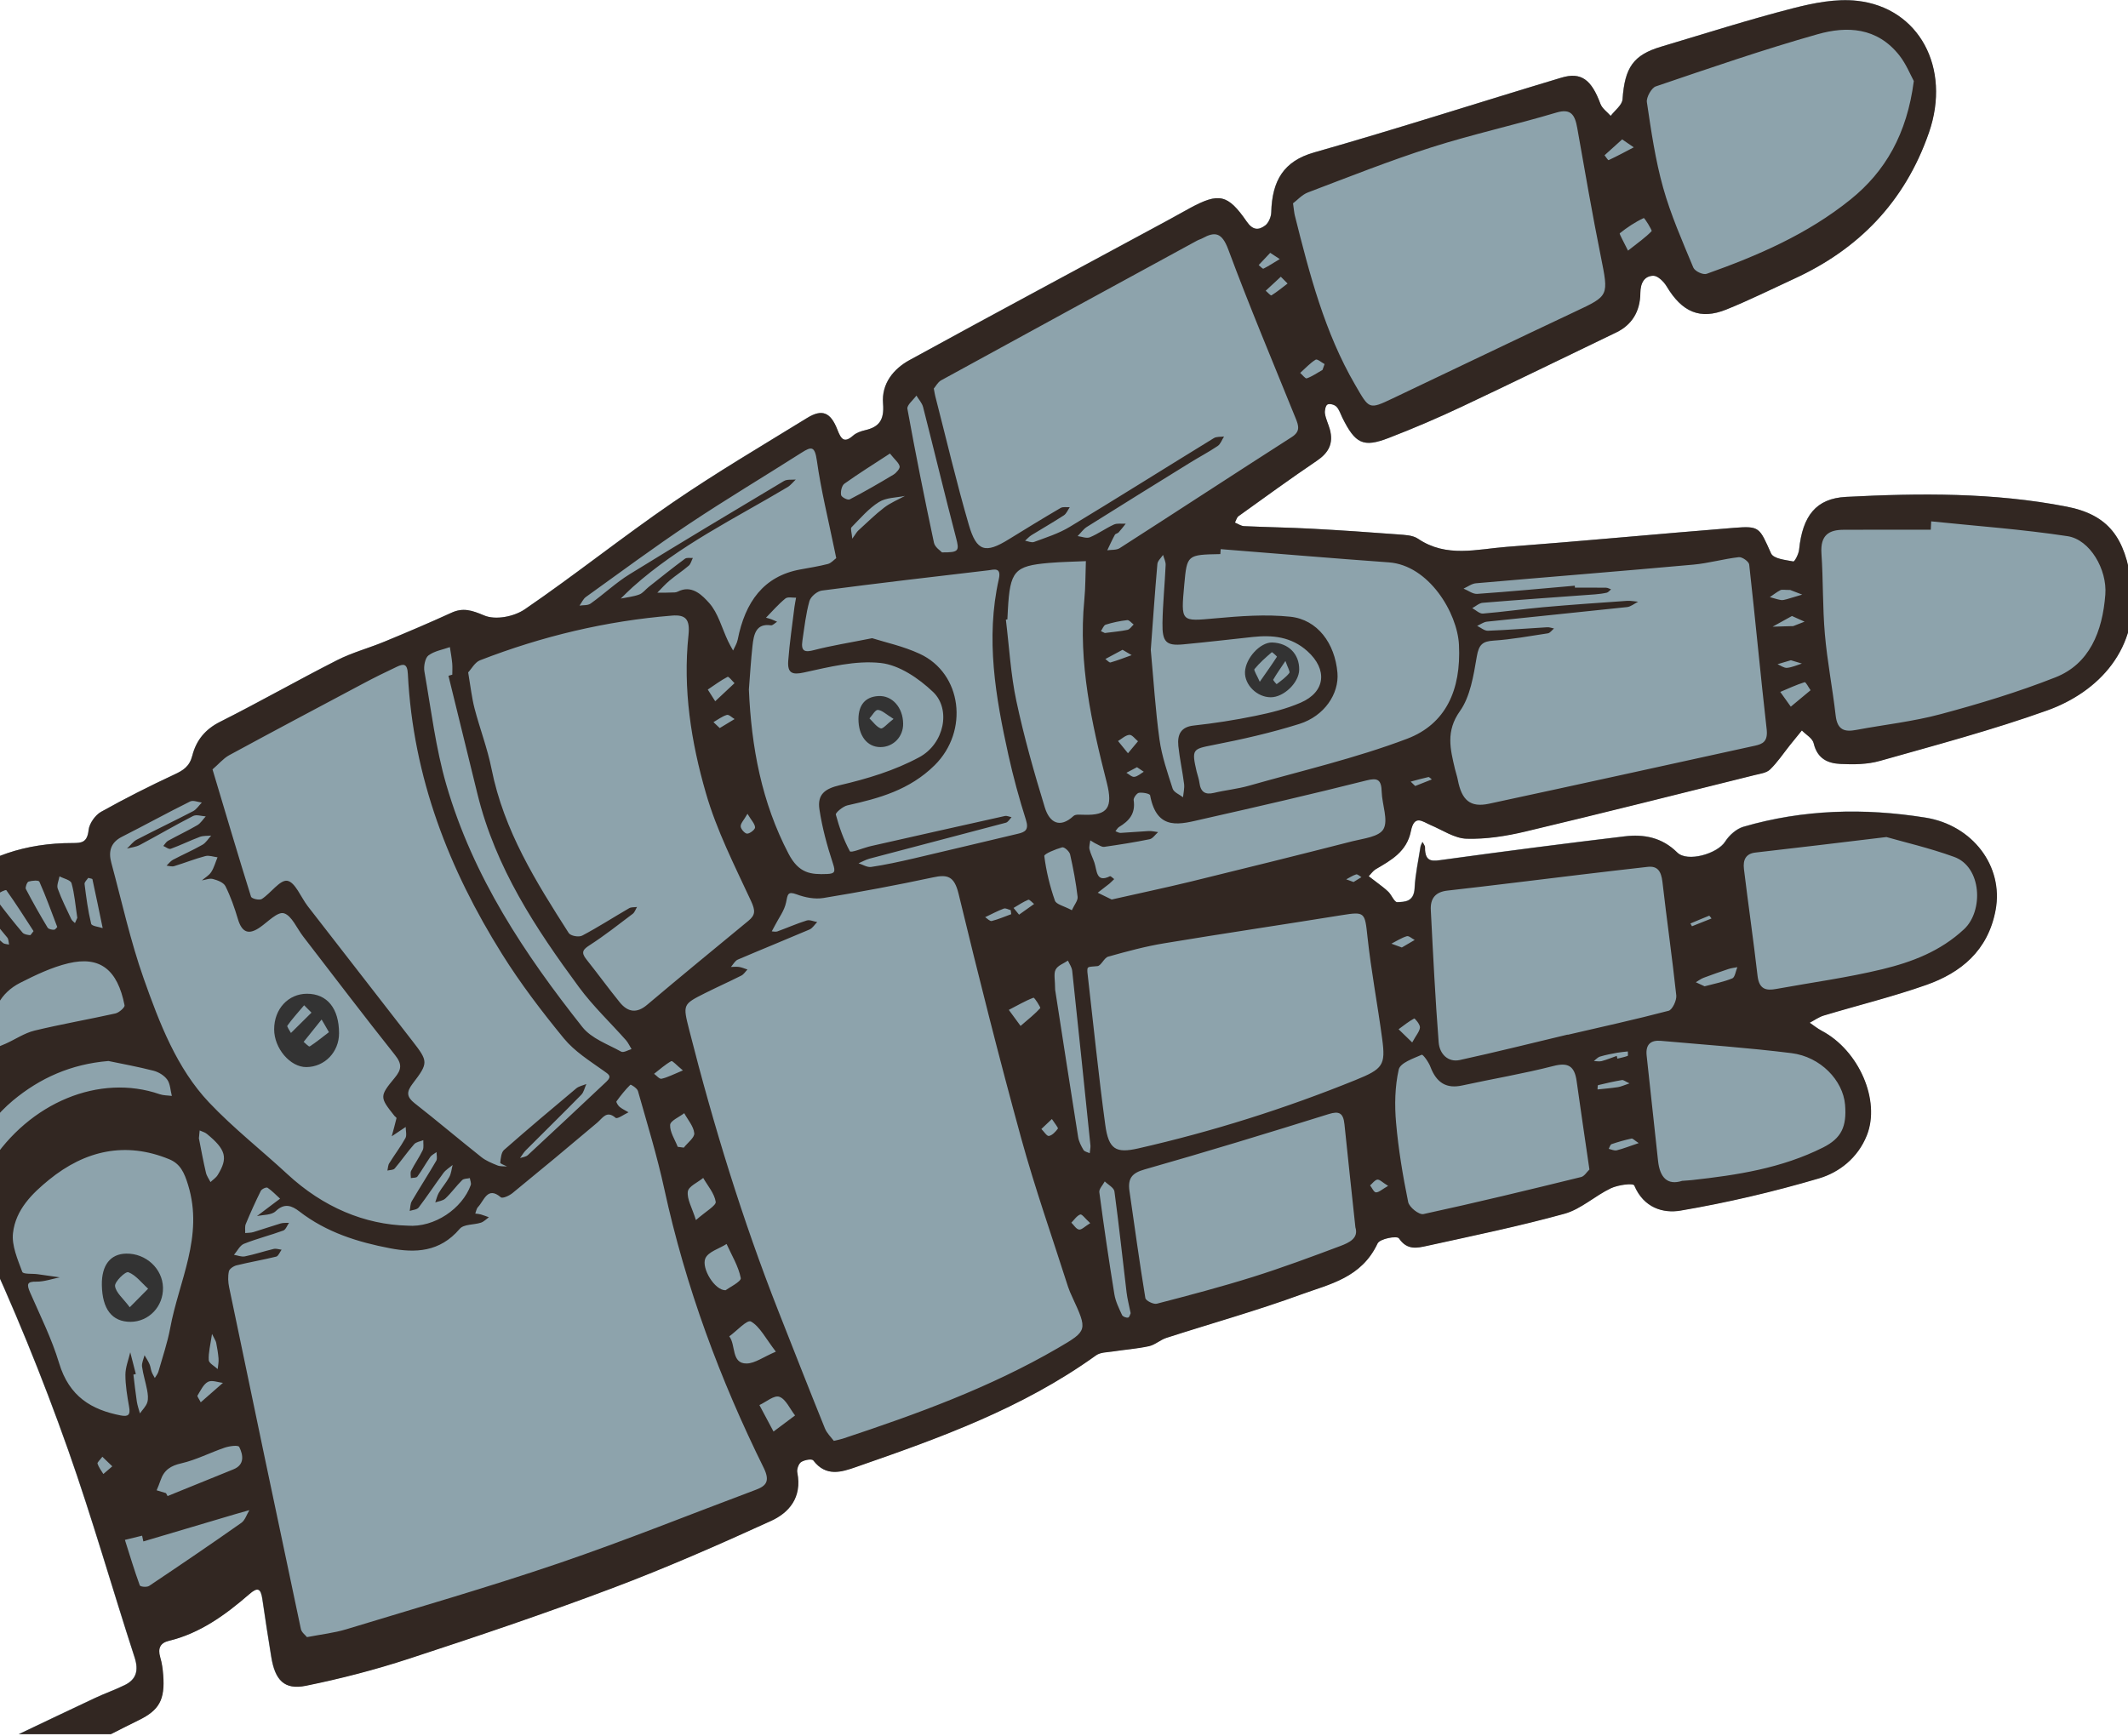 <svg viewBox="0 0 918 749" fill="none" xmlns="http://www.w3.org/2000/svg">
<path d="M919.425 251.92C916.722 232.026 909.552 222.096 891.429 218.6C859.939 212.481 828.125 212.761 796.347 214.404C783.34 215.068 777.539 222.62 776.062 237.201C775.882 239.054 774.153 242.375 773.576 242.27C770.189 241.606 765.037 241.151 763.956 238.774C758.912 227.55 759.092 226.886 747.995 227.76C715.244 230.382 682.565 233.494 649.814 235.977C637.023 236.956 623.944 240.767 611.694 232.48C609.316 230.872 605.93 230.837 602.975 230.592C590.653 229.648 578.295 228.809 565.973 228.145C556.172 227.62 546.372 227.48 536.572 227.026C535.275 226.956 533.978 226.012 532.681 225.488C533.185 224.543 533.474 223.25 534.23 222.725C545.436 214.684 556.569 206.572 567.99 198.845C572.998 195.453 575.376 191.432 573.575 185.069C572.926 182.866 571.881 180.733 571.521 178.496C571.305 177.202 571.809 174.929 572.602 174.545C573.575 174.055 575.556 174.58 576.457 175.454C577.646 176.642 578.223 178.6 579.015 180.209C584.6 191.467 588.023 193.25 599.084 188.95C609.713 184.859 620.233 180.349 630.61 175.454C652.876 164.964 674.963 154.126 697.157 143.461C703.931 140.21 707.497 134.371 707.57 126.539C707.606 121.819 709.479 119.091 713.154 118.986C715.064 118.952 717.658 121.469 718.919 123.567C725.548 134.65 733.331 138.112 744.644 133.567C754.624 129.546 764.28 124.721 774.081 120.21C801.211 107.728 821.568 87.589 832.088 57.17C841.744 29.233 827.765 3.29 801.103 0.353C792.023 -0.661 782.403 1.262 773.396 3.57C754.336 8.465 735.529 14.478 716.649 20.108C704.507 23.709 700.868 29.128 699.895 42.834C699.715 45.352 696.58 47.624 694.779 50.002C693.266 48.289 691.104 46.82 690.347 44.792C686.492 34.408 682.096 30.912 673.449 33.534C637.924 44.198 602.543 55.631 566.873 65.771C553.686 69.512 548.714 77.939 548.354 91.644C548.318 93.603 547.165 96.225 545.76 97.274C542.986 99.337 540.463 99.511 537.761 95.595C529.582 83.743 525.763 83.078 513.405 89.721C509.982 91.575 506.596 93.532 503.137 95.386C466.17 115.385 429.096 135.21 392.237 155.419C385.499 159.125 380.167 165.454 380.888 174.16C381.5 181.503 378.942 184.265 373.177 185.628C371.34 186.048 369.322 186.747 367.917 188.006C364.062 191.362 362.765 189.474 361.179 185.384C358.225 177.796 354.55 176.398 348.137 180.349C328.717 192.306 309.044 203.88 290.165 216.816C268.583 231.606 247.974 248.109 226.356 262.899C221.636 266.116 213.673 267.654 208.773 265.556C203.549 263.354 199.73 262.06 194.614 264.438C185.066 268.808 175.41 272.899 165.754 276.885C158.98 279.682 151.846 281.57 145.325 284.892C128.391 293.493 111.781 302.968 94.811 311.499C88.65 314.611 84.651 319.262 82.921 326.01C81.733 330.73 78.994 332.408 75.247 334.156C64.51 339.156 53.918 344.506 43.541 350.31C41.091 351.673 38.461 355.31 38.172 358.177C37.596 363.526 35.182 363.771 31.327 363.771C-9.531 363.701 -38.211 387.791 -48.695 430.623C-48.911 431.567 -51.505 432.93 -51.758 432.651C-58.315 426.077 -65.161 429.014 -71.43 432.441C-96.723 446.217 -121.908 460.307 -146.984 474.538C-151.74 477.23 -156.136 478.069 -160.964 475.517C-160.964 478.768 -160.964 482.055 -160.964 485.307C-160.568 485.481 -160.171 485.621 -159.811 485.831C-157.505 487.055 -155.199 488.279 -152.893 489.502C-155.596 489.502 -158.262 489.502 -160.964 489.502C-160.964 490.446 -160.964 491.355 -160.964 492.299C-157.469 492.964 -153.902 493.418 -150.479 494.362C-149.29 494.677 -148.426 496.25 -147.417 497.264C-148.606 497.754 -149.831 498.628 -151.02 498.628C-154.334 498.593 -157.685 498.173 -161 497.894C-161 504.432 -161 510.935 -161 517.474C-152.857 532.718 -144.282 547.683 -136.68 563.242C-115.711 606.667 -94.813 650.198 -74.276 693.903C-65.917 711.7 -58.675 730.126 -50.929 748.273C-47.074 748.273 -43.255 748.273 -39.4 748.273C-38.859 747.294 -38.463 746.14 -37.742 745.406C-36.157 743.832 -34.427 742.469 -32.734 741.035C-33.239 743.448 -33.779 745.86 -34.283 748.273C-29.599 748.273 -24.88 748.273 -20.196 748.273C-33.094 718.658 -45.453 688.763 -59 659.498C-79.32 615.513 -100.29 571.878 -121.403 528.348C-127.276 516.25 -134.482 504.922 -141.364 493.453C-143.454 489.957 -143.814 487.999 -140.031 485.866C-114.702 471.566 -89.409 457.126 -64.116 442.755C-60.189 440.518 -57.486 440.692 -54.676 445.482C-21.169 502.474 7.007 562.438 29.309 625.583C39.722 655.058 48.297 685.302 57.989 715.127C59.862 720.931 58.601 724.672 53.809 727.049C49.558 729.147 45.09 730.686 40.803 732.713C29.85 737.853 18.969 743.063 8.016 748.273C21.239 748.273 34.498 748.273 47.72 748.273C51.72 746.28 55.683 744.217 59.718 742.259C68.618 737.923 71.14 733.413 70.311 722.714C70.131 720.161 69.771 717.574 69.05 715.161C67.861 711.106 69.122 708.868 72.761 707.994C86.02 704.812 97.045 696.91 107.422 687.889C111.061 684.708 112.43 685.267 113.114 690.057C114.303 698.344 115.601 706.595 116.934 714.847C118.555 724.986 122.59 729.252 131.814 727.364C146.838 724.322 161.791 720.441 176.419 715.651C205.819 706.036 235.147 696.141 264.151 685.197C287.246 676.491 309.981 666.526 332.536 656.212C340.138 652.75 346.047 646.212 343.849 635.268C343.561 633.905 344.498 631.422 345.542 630.793C347.02 629.884 350.154 629.289 350.803 630.163C356.243 637.296 362.909 635.163 369.106 632.996C405.028 620.513 440.877 607.716 472.727 584.78C474.601 583.451 477.375 583.486 479.753 583.137C485.014 582.332 490.346 581.948 495.534 580.829C498.165 580.27 500.47 578.067 503.101 577.228C522.521 570.969 542.157 565.48 561.361 558.452C573.575 554.011 587.23 551.319 594.184 536.494C595.157 534.431 602.579 533.068 603.407 534.292C606.938 539.536 611.262 538.452 615.477 537.543C635.33 533.173 655.254 529.082 674.854 523.662C681.916 521.704 687.969 515.935 694.815 512.684C697.914 511.215 704.435 510.341 704.939 511.495C709.047 521.25 717.514 523.558 724.792 522.334C744.932 518.907 764.929 514.222 784.601 508.418C793.212 505.866 801.319 499.712 805.246 489.852C811.263 474.747 801.787 453.175 785.826 444.748C783.989 443.769 782.331 442.441 780.602 441.252C782.62 440.203 784.565 438.769 786.691 438.14C801.463 433.699 816.487 430.028 831.044 424.889C845.6 419.714 857.525 410.343 860.804 392.582C864.299 373.701 850.86 356.009 830.575 352.757C804.201 348.527 777.9 349.156 751.994 356.708C749.04 357.582 745.905 360.31 744.14 363.107C740.825 368.351 727.818 372.127 723.459 367.792C716.829 361.219 709.011 359.855 700.796 360.834C674.71 363.946 648.661 367.337 622.647 370.904C618.252 371.498 614.577 372.442 614.649 365.589C614.649 364.82 613.964 364.051 613.568 363.247C613.28 363.946 612.811 364.645 612.703 365.379C611.802 371.288 610.469 377.197 610.181 383.141C609.893 389.085 606.038 389.12 602.651 389.225C601.426 389.26 600.273 386.183 598.868 384.785C597.282 383.211 595.445 381.952 593.715 380.589C592.599 379.715 591.482 378.911 590.365 378.036C591.337 377.022 592.202 375.729 593.355 375.029C599.949 371.183 606.794 367.442 608.56 358.596C610.037 351.219 613.568 354.471 617.027 355.939C622.179 358.107 627.367 361.708 632.592 361.848C640.987 362.093 649.634 360.729 657.885 358.771C690.96 350.904 723.927 342.583 756.93 334.366C759.2 333.807 761.938 333.492 763.524 331.954C766.73 328.842 769.289 324.961 772.135 321.394C773.828 319.297 775.522 317.234 777.215 315.136C778.981 316.954 781.827 318.492 782.331 320.695C783.953 327.548 788.672 329.331 793.825 329.576C799.517 329.856 805.498 329.821 810.975 328.247C835.079 321.429 859.363 314.961 883.034 306.5C905.121 298.668 923.208 279.927 919.425 251.92Z" fill="#8DA3AC"/>
<path d="M891.502 218.602C860.012 212.484 828.197 212.763 796.419 214.407C783.412 215.071 777.612 222.623 776.134 237.203C775.954 239.056 774.225 242.378 773.648 242.273C770.262 241.609 765.109 241.154 764.028 238.777C758.984 227.553 759.164 226.889 748.067 227.763C715.316 230.385 682.637 233.497 649.886 235.979C637.096 236.958 624.017 240.77 611.767 232.483C609.389 230.875 606.002 230.84 603.047 230.595C590.725 229.651 578.367 228.812 566.045 228.147C556.245 227.623 546.445 227.483 536.645 227.029C535.348 226.959 534.05 226.015 532.753 225.49C533.258 224.546 533.546 223.253 534.303 222.728C545.508 214.686 556.641 206.575 568.062 198.847C573.071 195.456 575.449 191.435 573.647 185.072C572.999 182.869 571.954 180.736 571.593 178.498C571.377 177.205 571.882 174.932 572.674 174.547C573.647 174.058 575.629 174.582 576.53 175.456C577.719 176.645 578.295 178.603 579.088 180.212C584.672 191.47 588.095 193.253 599.156 188.953C609.785 184.862 620.306 180.351 630.682 175.456C652.949 164.967 675.035 154.128 697.229 143.464C704.003 140.212 707.57 134.373 707.642 126.541C707.678 121.821 709.551 119.094 713.226 118.989C715.136 118.954 717.73 121.472 718.991 123.569C725.621 134.653 733.403 138.115 744.716 133.569C754.697 129.548 764.353 124.723 774.153 120.213C801.283 107.731 821.64 87.591 832.161 57.172C841.817 29.236 827.837 3.293 801.175 0.356C792.096 -0.658 782.476 1.265 773.468 3.572C754.409 8.467 735.601 14.481 716.721 20.11C704.579 23.712 700.94 29.131 699.968 42.837C699.787 45.355 696.653 47.627 694.851 50.005C693.338 48.291 691.176 46.823 690.42 44.795C686.564 34.411 682.169 30.914 673.522 33.537C637.996 44.201 602.615 55.634 566.946 65.774C553.759 69.515 548.787 77.941 548.426 91.647C548.39 93.605 547.237 96.227 545.832 97.276C543.058 99.339 540.536 99.514 537.834 95.598C529.655 83.745 525.836 83.081 513.477 89.724C510.055 91.577 506.668 93.535 503.209 95.388C466.242 115.388 429.168 135.213 392.309 155.422C385.572 159.128 380.239 165.457 380.96 174.163C381.572 181.505 379.014 184.267 373.25 185.631C371.412 186.051 369.394 186.75 367.989 188.009C364.134 191.365 362.837 189.477 361.252 185.386C358.297 177.799 354.622 176.4 348.209 180.351C328.789 192.309 309.117 203.882 290.237 216.819C268.655 231.609 248.046 248.112 226.428 262.902C221.708 266.119 213.746 267.657 208.846 265.559C203.621 263.356 199.802 262.063 194.686 264.44C185.138 268.811 175.482 272.902 165.826 276.888C159.053 279.685 151.919 281.573 145.397 284.894C128.463 293.496 111.854 302.971 94.884 311.502C88.722 314.614 84.723 319.264 82.994 326.012C81.805 330.733 79.067 332.411 75.319 334.159C64.583 339.159 53.99 344.508 43.613 350.312C41.163 351.676 38.533 355.312 38.245 358.179C37.668 363.529 35.254 363.774 31.399 363.774C-9.459 363.704 -38.138 387.794 -48.623 430.625C-48.839 431.569 -51.433 432.933 -51.685 432.653C-58.243 426.08 -65.089 429.017 -71.358 432.443C-96.651 446.219 -121.835 460.31 -146.912 474.54C-151.668 477.233 -156.064 478.072 -160.892 475.519C-160.892 478.771 -160.892 482.058 -160.892 485.309C-160.495 485.484 -160.099 485.624 -159.739 485.834C-157.433 487.058 -155.127 488.281 -152.821 489.505C-155.523 489.505 -158.189 489.505 -160.892 489.505C-160.892 490.449 -160.892 491.358 -160.892 492.302C-157.397 492.967 -153.83 493.421 -150.407 494.365C-149.218 494.68 -148.353 496.253 -147.345 497.267C-148.533 497.757 -149.759 498.631 -150.947 498.631C-154.262 498.596 -157.613 498.176 -160.928 497.897C-160.928 504.435 -160.928 510.938 -160.928 517.477C-152.785 532.721 -144.21 547.686 -136.608 563.245C-115.602 606.705 -94.705 650.201 -74.168 693.906C-65.809 711.703 -58.567 730.129 -50.821 748.31C-46.966 748.31 -43.146 748.31 -39.291 748.31C-38.751 747.331 -38.355 746.177 -37.634 745.443C-36.049 743.87 -34.319 742.506 -32.626 741.073C-33.13 743.485 -33.671 745.898 -34.175 748.31C-29.491 748.31 -24.771 748.31 -20.087 748.31C-32.986 718.696 -45.344 688.801 -58.891 659.536C-79.212 615.551 -100.182 571.916 -121.295 528.385C-127.168 516.288 -134.374 504.959 -141.255 493.491C-143.345 489.995 -143.706 488.037 -139.922 485.904C-114.593 471.603 -89.301 457.163 -64.008 442.793C-60.08 440.555 -57.378 440.73 -54.568 445.52C-21.06 502.512 7.115 562.475 29.418 625.621C39.83 655.096 48.405 685.34 58.097 715.164C59.971 720.968 58.71 724.709 53.918 727.087C49.666 729.185 45.199 730.723 40.911 732.751C29.958 737.891 19.077 743.101 8.124 748.31C21.347 748.31 34.606 748.31 47.829 748.31C51.828 746.317 55.791 744.254 59.827 742.296C68.726 737.961 71.248 733.45 70.419 722.751C70.239 720.199 69.879 717.612 69.158 715.199C67.969 711.143 69.23 708.906 72.869 708.031C86.128 704.85 97.153 696.948 107.53 687.927C111.169 684.745 112.538 685.305 113.223 690.095C114.412 698.381 115.709 706.633 117.042 714.884C118.663 725.024 122.699 729.29 131.922 727.437C146.947 724.395 161.899 720.514 176.527 715.724C205.927 706.108 235.256 696.214 264.26 685.27C287.355 676.564 310.089 666.599 332.644 656.284C340.246 652.823 346.155 646.285 343.957 635.341C343.669 633.977 344.606 631.495 345.651 630.865C347.128 629.956 350.263 629.362 350.911 630.236C356.352 637.369 363.017 635.236 369.214 633.068C405.136 620.586 440.986 607.789 472.836 584.853C474.709 583.524 477.484 583.559 479.862 583.209C485.122 582.405 490.454 582.02 495.643 580.902C498.273 580.342 500.579 578.139 503.209 577.3C522.629 571.042 542.265 565.552 561.469 558.524C573.683 554.084 587.338 551.392 594.292 536.567C595.265 534.504 602.687 533.14 603.516 534.364C607.047 539.609 611.37 538.525 615.586 537.616C635.438 533.245 655.363 529.154 674.963 523.735C682.025 521.777 688.078 516.008 694.923 512.756C698.022 511.288 704.543 510.414 705.048 511.567C709.155 521.323 717.622 523.63 724.9 522.406C745.041 518.98 765.037 514.295 784.71 508.491C793.321 505.938 801.427 499.785 805.355 489.925C811.372 474.82 801.896 453.247 785.935 444.821C784.097 443.842 782.44 442.513 780.71 441.324C782.728 440.275 784.674 438.842 786.799 438.213C801.571 433.772 816.596 430.101 831.152 424.961C845.708 419.786 857.634 410.416 860.912 392.654C864.407 373.773 850.968 356.082 830.683 352.83C804.31 348.599 778.008 349.229 752.103 356.781C749.148 357.655 746.014 360.382 744.248 363.179C740.933 368.424 727.927 372.2 723.567 367.865C716.938 361.291 709.119 359.928 700.904 360.907C674.819 364.018 648.769 367.41 622.756 370.976C618.36 371.571 614.685 372.515 614.757 365.662C614.757 364.893 614.073 364.123 613.676 363.319C613.388 364.018 612.92 364.718 612.811 365.452C611.911 371.361 610.578 377.27 610.289 383.214C610.001 389.158 606.146 389.193 602.759 389.298C601.534 389.333 600.381 386.256 598.976 384.857C597.391 383.284 595.553 382.025 593.824 380.661C592.707 379.787 591.59 378.983 590.473 378.109C591.446 377.095 592.311 375.801 593.464 375.102C600.057 371.256 606.903 367.515 608.668 358.669C610.145 351.292 613.676 354.543 617.135 356.012C622.287 358.179 627.476 361.781 632.7 361.921C641.095 362.165 649.742 360.802 657.993 358.844C691.068 350.977 724.035 342.655 757.039 334.439C759.309 333.879 762.047 333.565 763.632 332.026C766.839 328.914 769.397 325.033 772.243 321.467C773.937 319.369 775.63 317.306 777.323 315.208C779.089 317.027 781.935 318.565 782.44 320.768C784.061 327.621 788.781 329.404 793.933 329.649C799.626 329.928 805.607 329.893 811.083 328.32C835.187 321.502 859.471 315.034 883.143 306.572C905.193 298.67 923.28 279.93 919.497 251.923C916.831 232.029 909.661 222.134 891.502 218.602ZM-38.931 723.835C-37.814 728.8 -36.193 733.73 -35.832 738.765C-35.688 740.653 -38.282 742.926 -39.94 744.709C-40.372 745.198 -42.462 744.989 -42.714 744.464C-44.588 740.583 -47.506 736.527 -47.506 732.541C-47.506 729.534 -43.687 726.528 -41.597 723.521C-40.696 723.591 -39.832 723.73 -38.931 723.835ZM-49.668 725.688C-50.388 724.29 -51.145 723.276 -51.001 723.101C-49.272 720.898 -47.434 718.835 -45.524 716.807C-45.38 716.668 -44.66 717.192 -44.191 717.402C-45.885 719.919 -47.542 722.437 -49.668 725.688ZM-44.732 707.227C-48.839 711.213 -51.253 713.591 -53.703 715.968C-54.136 715.304 -55 714.255 -54.892 714.08C-52.838 711.248 -50.713 708.486 -48.407 705.934C-48.083 705.584 -46.605 706.528 -44.732 707.227ZM-119.674 550.378C-97.083 598.593 -74.925 647.019 -52.19 695.13C-48.947 701.948 -53.019 704.29 -56.045 707.787C-56.261 708.032 -58.855 706.703 -59.396 705.584C-84.22 653.417 -108.937 601.181 -133.725 548.979C-138.121 539.749 -130.194 545.693 -127.744 541.532C-124.574 544.923 -121.187 547.126 -119.674 550.378ZM-137.616 538.805C-138.805 537.266 -140.139 535.553 -141.436 533.84C-139.814 533.455 -138.157 533.07 -136.536 532.721C-136.319 532.686 -136.103 532.686 -135.887 532.756C-132.897 533.84 -129.906 534.959 -126.916 536.042C-130.122 536.882 -133.329 537.721 -137.616 538.805ZM-132.14 525.134C-132.897 525.728 -133.653 526.742 -134.446 526.812C-137.616 526.952 -140.823 526.987 -143.994 526.637C-144.931 526.532 -145.723 524.994 -146.552 524.12C-145.579 523.315 -144.642 522.511 -145.219 523.001C-140.247 523.001 -137.292 522.861 -134.338 523.106C-133.581 523.141 -132.897 524.399 -132.14 525.134ZM-140.499 512.791C-139.058 513.141 -137.941 515.239 -136.68 516.532C-138.049 516.917 -139.382 517.686 -140.751 517.616C-143.525 517.511 -146.336 517.232 -148.966 516.497C-150.299 516.113 -151.38 514.609 -152.605 513.595C-151.38 513.036 -150.155 512.442 -150.479 512.581C-145.975 512.616 -143.129 512.197 -140.499 512.791ZM-142.156 506.533C-143.922 507.197 -145.651 507.896 -146.876 508.351C-150.803 507.547 -154.01 507.232 -156.928 506.078C-158.081 505.624 -158.55 503.246 -159.342 501.777C-158.189 501.533 -157.037 501.078 -155.92 501.148C-152.965 501.358 -149.939 501.358 -147.164 502.337C-145.291 502.966 -143.814 505.064 -142.156 506.533ZM702.165 455.625C700.724 456.149 699.211 456.429 697.734 456.814C697.625 456.429 697.554 456.009 697.445 455.625C695.284 456.394 693.158 457.268 690.96 457.862C689.879 458.142 688.69 457.862 687.573 457.827C688.474 457.163 689.267 456.184 690.275 455.904C692.689 455.17 695.176 454.716 697.626 454.261C699.139 453.981 700.724 453.876 702.237 453.702C702.237 454.401 702.381 455.555 702.165 455.625ZM689.375 468.247C692.798 467.408 696.256 466.638 699.715 466.044C700.328 465.939 701.084 466.604 702.958 467.478C700.544 468.282 699.319 468.876 698.058 469.086C695.104 469.54 692.113 469.785 689.159 470.1C689.195 469.471 689.195 468.317 689.375 468.247ZM697.481 496.358C696.401 496.638 695.14 495.974 693.987 495.729C694.383 495.029 694.671 493.876 695.212 493.701C698.058 492.722 700.94 491.918 703.823 491.288C704.363 491.183 705.048 492.022 706.921 493.246C702.958 494.575 700.256 495.659 697.481 496.358ZM757.363 367.865C774.765 365.906 792.132 363.774 813.786 361.186C821.028 363.284 832.197 365.837 843.006 369.753C854.968 374.088 855.724 393.074 847.293 400.941C836.989 410.556 824.703 415.136 812.056 418.213C796.924 421.884 781.503 423.947 766.19 426.744C761.975 427.514 758.876 426.989 758.192 421.08C756.426 405.696 754.192 390.382 752.319 374.997C751.85 371.081 753.075 368.319 757.363 367.865ZM745.725 418.108C746.914 417.724 748.211 417.584 749.472 417.339C748.788 419.017 748.428 421.709 747.311 422.164C743.563 423.702 739.564 424.472 735.349 425.59C734.124 425.031 732.827 424.437 731.566 423.842C732.683 423.178 733.727 422.374 734.916 421.919C738.483 420.591 742.086 419.297 745.725 418.108ZM737.294 395.137C737.474 395.067 737.979 395.906 738.339 396.325C735.637 397.409 732.935 398.493 729.908 399.682C729.692 399.332 729.476 398.913 729.224 398.493C731.926 397.374 734.592 396.186 737.294 395.137ZM772.856 454.436C785.394 456.009 795.086 466.219 795.951 476.743C796.707 486.184 794.365 491.148 786.475 495.134C768.568 504.12 749.364 507.057 730.052 509.19C728.791 509.33 727.494 509.4 725.657 509.54C719.388 511.568 716.073 508.176 715.28 501.008C713.623 485.834 712.001 470.624 710.344 455.45C709.804 450.38 712.434 448.772 716.469 449.121C735.277 450.8 754.12 452.093 772.856 454.436ZM624.377 384.298C643.689 382.13 662.965 379.682 682.241 377.375C691.753 376.221 701.265 375.137 710.776 374.053C715.064 373.564 716.613 375.941 717.154 380.487C719.027 396.85 721.369 413.178 723.135 429.541C723.351 431.674 721.405 435.765 719.82 436.15C705.336 439.961 690.744 443.142 676.188 446.534L676.404 446.394C660.839 450.1 645.31 454.016 629.709 457.408C624.701 458.492 621.026 454.821 620.63 449.786C619.153 430.835 618.216 411.815 617.243 392.829C616.919 387.549 619.369 384.857 624.377 384.298ZM613.316 455.135C613.856 454.891 616.342 458.317 617.099 460.415C619.729 467.303 624.053 469.855 630.754 468.387C643.905 465.52 657.164 463.317 670.207 459.96C676.368 458.387 679.25 459.89 680.151 466.534C681.881 478.911 683.718 491.253 685.664 504.645C684.547 505.694 683.466 507.582 682.061 507.896C659.434 513.456 636.807 518.945 614.073 523.875C612.163 524.294 607.947 520.938 607.479 518.7C605.173 507.407 603.264 495.973 602.255 484.47C601.57 476.848 601.75 468.806 603.408 461.464C604.128 458.562 609.713 456.744 613.316 455.135ZM612.559 443.317C612.451 445.031 610.938 446.639 609.208 449.821C606.29 446.989 604.813 445.555 603.336 444.122C605.533 442.513 607.695 440.765 610.073 439.471C610.325 439.366 612.631 442.024 612.559 443.317ZM606.867 403.983C607.803 403.703 609.136 405.032 610.289 405.591C608.452 406.675 606.578 407.759 604.741 408.843C602.867 408.143 601.57 407.689 600.237 407.199C602.435 406.08 604.561 404.682 606.867 403.983ZM570.513 159.618C568.279 160.876 566.117 162.415 563.739 163.254C563.126 163.499 561.865 161.75 560.893 160.911C563.09 158.953 565.108 156.716 567.522 155.212C568.279 154.758 570.08 156.401 571.413 157.1C571.125 157.939 570.837 158.778 570.513 159.618ZM714.307 37.278C737.474 29.411 760.642 21.404 784.133 14.761C796.743 11.194 809.786 11.719 819.406 23.956C822.289 27.628 824.126 32.243 825.603 34.97C822.649 57.802 813.317 73.99 798.293 86.088C779.593 101.157 758.156 110.353 736.249 118.15C734.7 118.709 731.169 117.066 730.485 115.458C725.765 104.094 720.757 92.766 717.442 80.913C714.091 68.955 712.29 56.473 710.452 44.096C710.128 42.033 712.47 37.872 714.307 37.278ZM709.083 94.095C709.443 93.92 712.794 99.444 712.506 99.724C709.876 102.486 706.705 104.654 702.309 108.15C700.544 104.549 698.49 100.878 698.742 100.668C701.949 98.115 705.408 95.808 709.083 94.095ZM699.787 60.144C702.201 61.823 703.498 62.697 704.795 63.571C701.193 65.459 697.625 67.382 693.951 69.095C693.698 69.235 692.798 67.732 692.185 66.997C694.671 64.725 697.157 62.487 699.787 60.144ZM564.207 83.046C581.898 76.333 599.553 69.305 617.531 63.571C635.33 57.907 653.525 53.921 671.432 48.571C677.701 46.718 679.395 49.55 680.403 55.179C683.682 73.675 686.853 92.207 690.564 110.598C693.987 127.765 694.203 127.555 679.467 134.478C653.237 146.821 627.115 159.408 600.922 171.855C590.401 176.855 590.725 176.61 584.6 166.051C571.485 143.534 564.928 118.36 558.587 93.011C558.298 91.892 558.226 90.703 557.794 87.731C559.523 86.472 561.649 84.025 564.207 83.046ZM555.452 122.346C553.146 124.094 550.912 125.947 548.498 127.451C548.138 127.66 546.877 126.157 546.012 125.458C548.066 123.535 550.156 121.646 552.534 119.409C554.011 120.912 554.732 121.646 555.452 122.346ZM547.958 109.094C549.94 110.388 550.984 111.087 552.065 111.787C549.759 113.185 547.49 114.689 545.076 115.912C544.679 116.122 543.706 114.933 542.986 114.374C544.571 112.696 546.156 111.017 547.958 109.094ZM405.965 164.128C442.751 143.954 479.573 123.919 516.36 103.85C517.116 103.43 517.981 103.22 518.738 102.801C524.142 99.829 527.133 100.283 529.871 107.661C538.987 132.206 549.147 156.296 558.947 180.526C560.28 183.813 560.965 186.19 557.29 188.568C532.501 204.442 507.857 220.595 483.068 236.504C481.591 237.448 479.465 237.168 477.664 237.448C478.745 235.21 479.754 232.938 480.943 230.77C481.231 230.245 482.132 230.21 482.564 229.721C483.645 228.532 484.618 227.238 485.626 225.98C483.897 226.085 481.987 225.665 480.474 226.364C476.979 227.973 473.737 230.35 470.206 231.819C468.692 232.448 466.675 231.539 464.873 231.329C466.206 230.001 467.323 228.357 468.837 227.378C483.609 218.078 498.417 208.917 513.261 199.722C517.261 197.239 521.404 195.071 525.295 192.449C526.52 191.645 527.133 189.757 528.033 188.358C526.556 188.568 524.827 188.323 523.638 189.057C502.885 201.784 482.24 214.791 461.414 227.378C456.659 230.245 451.29 231.924 446.102 233.847C444.985 234.266 443.508 233.532 442.211 233.322C443.111 232.518 443.976 231.539 444.985 230.91C449.633 228.043 454.353 225.35 458.928 222.378C460.045 221.644 460.658 220.071 461.486 218.847C460.153 218.952 458.604 218.567 457.523 219.197C449.993 223.602 442.571 228.147 435.149 232.728C425.168 238.916 421.313 238.042 417.963 226.539C412.594 208.148 408.234 189.442 403.443 170.841C403.262 170.177 403.19 169.478 402.83 167.659C403.587 166.855 404.523 164.932 405.965 164.128ZM508.325 321.887C508.902 327.411 510.127 332.83 510.811 338.32C511.027 340.173 510.523 342.131 510.343 344.019C508.794 342.795 506.416 341.921 505.875 340.313C503.641 333.355 501.191 326.292 500.182 319.054C498.417 306.223 497.624 293.216 496.435 280.419C497.372 267.902 498.201 255.629 499.282 243.392C499.39 241.993 500.867 240.77 501.732 239.441C502.128 240.909 502.921 242.378 502.849 243.811C502.488 252.133 501.624 260.454 501.479 268.811C501.335 277.097 503.101 278.741 510.487 278.041C520.467 277.097 530.411 275.944 540.392 274.86C548.895 273.951 556.965 274.685 563.955 280.943C572.782 288.845 571.846 298.53 561.145 303.181C554.876 305.908 548.138 307.551 541.473 308.915C532.681 310.733 523.818 312.097 514.919 313.076C509.55 313.67 507.821 316.782 508.325 321.887ZM450.497 369.368C450.389 368.459 455.397 366.396 458.208 365.627C459.109 365.382 461.306 367.34 461.631 368.669C463 374.717 464.153 380.836 464.873 386.99C465.053 388.598 463.432 390.451 462.387 392.759C458.892 390.871 455.65 390.277 455.073 388.598C452.911 382.445 451.326 375.906 450.497 369.368ZM453.776 482.862C455.037 484.785 456.586 486.673 456.37 486.988C455.361 488.351 453.92 489.925 452.479 490.169C451.578 490.309 450.353 488.246 449.236 487.163C450.461 486.009 451.65 484.855 453.776 482.862ZM463.108 352.096C457.235 357.55 452.767 354.998 450.75 348.494C446.102 333.355 441.778 318.076 438.464 302.551C436.013 291.083 435.365 279.125 433.924 267.377C434.14 267.342 434.356 267.307 434.572 267.272C434.644 265.874 434.716 264.475 434.788 263.077C435.725 246.364 437.563 244.196 452.551 242.902C457.847 242.448 463.144 242.378 468.44 242.133C468.224 247.762 468.296 253.427 467.756 258.986C465.125 286.153 470.926 312.062 477.484 337.83C480.15 348.354 477.916 351.921 467.72 351.571C466.17 351.606 464.081 351.222 463.108 352.096ZM445.814 430.52C446.282 430.346 448.984 434.751 448.768 434.996C446.498 437.513 443.832 439.611 440.265 442.688C437.995 439.611 436.59 437.688 435.185 435.765C438.716 433.982 442.138 431.919 445.814 430.52ZM427.835 397.409C427.042 397.619 425.925 396.36 424.988 395.766C427.655 394.507 430.285 393.074 433.023 392.06C433.852 391.745 435.005 392.479 436.013 392.724C436.086 393.284 436.158 393.878 436.23 394.472C433.455 395.486 430.717 396.675 427.835 397.409ZM437.238 391.78C439.328 390.556 441.382 389.158 443.58 388.249C444.12 388.039 445.237 389.402 446.102 390.067C444.084 391.5 442.03 392.934 439.616 394.682C438.644 393.493 437.923 392.619 437.238 391.78ZM474.926 272.342C475.61 271.363 476.115 269.825 476.979 269.545C480.006 268.601 483.14 267.937 486.275 267.587C487.14 267.482 488.112 268.811 489.049 269.475C488.185 270.279 487.392 271.573 486.383 271.783C483.501 272.412 480.546 272.622 476.619 273.146C476.619 273.181 475.754 272.762 474.926 272.342ZM476.835 284.37C479.285 283.076 481.735 281.748 484.257 280.384C485.915 281.363 487.032 282.027 488.185 282.692C485.158 283.776 482.168 284.964 479.105 285.838C478.529 286.048 477.628 284.894 476.835 284.37ZM487.212 317.096C488.365 316.992 489.662 318.845 490.923 319.859C489.734 321.257 488.581 322.656 486.599 325.033C484.618 322.621 483.465 321.187 482.312 319.754C483.897 318.81 485.518 317.236 487.212 317.096ZM490.49 331.047C491.535 331.747 492.472 332.376 493.409 333.005C492.076 333.809 490.779 335.033 489.337 335.208C488.257 335.348 487.068 334.089 485.915 333.46C487.356 332.691 488.761 331.921 490.49 331.047ZM395.336 170.701C396.309 172.345 397.75 173.848 398.218 175.666C403.01 194.407 407.514 213.288 412.414 231.994C413.891 237.658 413.783 238.427 406.361 238.357C405.784 237.693 403.334 236.189 402.902 234.196C398.831 215.001 394.94 195.736 391.445 176.4C391.156 174.827 393.967 172.589 395.336 170.701ZM364.278 208.707C370.511 204.267 376.997 200.211 383.914 195.701C386.076 198.428 387.734 199.652 388.094 201.225C388.31 202.169 386.653 204.057 385.464 204.791C379.231 208.533 372.961 212.169 366.548 215.49C365.683 215.945 362.981 214.511 362.837 213.602C362.549 212.064 363.161 209.477 364.278 208.707ZM390.4 213.987C387.373 215.63 384.131 216.959 381.392 219.057C377.465 222.064 373.898 225.63 370.187 228.987C369.575 229.546 369.142 230.42 367.665 232.448C367.449 229.896 366.8 228.043 367.305 227.553C371.088 223.707 374.727 219.406 379.158 216.644C382.329 214.651 386.617 214.791 390.4 213.987ZM426.43 246.084C428.699 245.804 432.05 244.616 430.897 249.825C425.096 275.559 429.492 300.733 435.005 325.733C437.094 335.173 439.652 344.543 442.571 353.739C443.976 358.179 442.174 359.054 439.04 359.788C424.052 363.319 409.063 366.955 394.039 370.452C387.986 371.85 381.933 373.179 375.808 374.088C374.078 374.333 372.169 373.074 370.367 372.515C371.917 371.85 373.43 370.976 375.051 370.522C394.687 365.312 414.323 360.207 433.924 354.998C434.86 354.753 435.581 353.459 436.374 352.62C435.401 352.445 434.392 351.921 433.527 352.096C414.323 356.361 395.156 360.697 375.952 365.032C375.519 365.137 375.123 365.242 374.691 365.347C371.88 366.081 367.089 368.109 366.62 367.305C363.954 362.41 362.044 356.956 360.567 351.501C360.351 350.732 363.63 347.935 365.575 347.515C379.231 344.473 392.381 340.907 403.226 330.173C418.035 315.488 415.08 290.559 396.705 282.097C389.607 278.811 381.861 277.167 376.24 275.384C366.296 277.377 358.694 278.566 351.271 280.489C347.416 281.503 345.399 281.328 346.155 276.398C347.02 270.699 347.632 264.86 349.182 259.371C349.758 257.378 352.568 255.07 354.586 254.825C378.546 251.678 402.506 248.881 426.43 246.084ZM353.505 349.299C354.694 357.2 356.82 364.997 359.306 372.55C360.495 376.186 360.171 376.99 356.82 377.13C349.83 377.41 344.642 376.955 340.174 368.389C328.573 346.187 324.141 322.551 323.06 297.516C323.565 291.258 323.925 284.999 324.609 278.776C325.15 273.741 326.123 268.881 332.572 269.825C333.365 269.93 334.337 268.811 335.238 268.286C334.41 267.937 333.581 267.517 332.716 267.203C331.959 266.923 331.203 266.748 330.446 266.538C333.184 263.741 335.779 260.734 338.769 258.287C339.814 257.413 341.832 257.972 343.417 257.902C343.201 259.196 342.913 260.489 342.732 261.818C341.796 269.615 340.607 277.377 340.03 285.209C339.67 290.489 341.796 291.293 346.84 290.174C357.757 287.796 369.106 284.894 379.951 286.083C387.878 286.957 396.309 292.656 402.578 298.635C410.288 306.048 407.406 320.908 396.561 326.747C385.896 332.516 374.006 336.082 362.297 338.809C355.955 340.313 352.496 342.69 353.505 349.299ZM325.726 356.991C325.798 357.9 323.565 359.683 322.34 359.718C321.367 359.753 319.601 357.795 319.529 356.606C319.421 355.312 320.898 353.914 322.448 351.152C324.105 353.949 325.618 355.417 325.726 356.991ZM252.766 257.587C267.538 246.993 282.166 236.119 297.227 226.085C313.224 215.42 329.69 205.596 345.867 195.281C350.01 192.659 351.488 192.414 352.388 198.743C354.154 211.33 357.216 223.742 359.774 236.189C359.991 237.343 360.243 238.462 360.747 240.84C359.774 241.539 358.585 242.972 357.144 243.357C353.217 244.371 349.182 245 345.182 245.735C329.401 248.637 321.439 259.755 318.232 276.048C317.908 277.692 316.935 279.16 316.25 280.699C315.494 279.335 314.701 278.006 314.053 276.608C311.423 271.049 309.765 264.475 305.946 260.21C303.172 257.133 299.028 252.727 293.516 254.79C292.723 255.105 291.93 255.594 291.102 255.629C288.58 255.769 286.094 255.734 283.572 255.734C285.301 253.986 286.958 252.098 288.832 250.525C291.534 248.252 294.488 246.364 297.155 244.056C297.983 243.322 298.308 241.888 298.884 240.77C297.731 240.839 296.29 240.49 295.461 241.119C290.165 245.035 285.013 249.161 279.86 253.252C278.491 254.336 277.302 255.979 275.753 256.538C273.195 257.482 270.457 257.727 267.79 258.287C269.484 256.643 271.105 254.965 272.871 253.392C293.155 235.21 317.043 223.742 339.778 210.176C341.075 209.407 342.12 208.008 343.273 206.924C341.543 207.099 339.562 206.749 338.193 207.554C315.962 220.84 293.696 234.126 271.646 247.762C265.737 251.399 260.512 256.364 254.82 260.419C253.559 261.329 251.613 261.049 249.992 261.329C250.892 260.105 251.577 258.427 252.766 257.587ZM313.548 308.495C314.449 308.216 315.782 309.649 316.899 310.278C314.845 311.502 312.828 312.761 310.486 314.159C309.333 313.076 308.54 312.341 307.783 311.607C309.693 310.523 311.531 309.09 313.548 308.495ZM305.333 297.551C308.144 295.663 310.918 293.601 313.873 292.062C314.377 291.817 315.854 293.81 316.863 294.789C314.413 297.097 311.927 299.405 308.54 302.586C306.847 299.929 306.09 298.74 305.333 297.551ZM207.044 284.929C233.886 274.51 261.485 267.937 289.913 265.629C295.714 265.175 297.731 267.133 297.011 274.021C294.525 297.307 298.164 320.243 304.505 342.166C309.153 358.354 316.935 373.564 323.997 388.808C325.87 392.864 325.943 394.822 322.844 397.339C308.252 409.367 293.624 421.36 279.14 433.597C274.672 437.373 270.853 436.779 267.394 432.548C262.458 426.465 257.846 420.101 252.946 413.947C250.46 410.836 251.577 409.647 254.459 407.794C260.837 403.668 266.89 398.913 272.979 394.297C273.807 393.668 274.204 392.34 274.816 391.361C273.663 391.535 272.366 391.361 271.429 391.885C264.656 395.801 258.062 400.067 251.181 403.703C249.667 404.507 246.137 403.878 245.308 402.549C231.292 380.592 217.385 358.564 212.016 331.642C210.251 322.831 206.972 314.369 204.702 305.628C203.549 301.188 203.045 296.538 201.964 290.139C203.333 288.706 204.846 285.803 207.044 284.929ZM313.008 556.741C308.288 556.846 302.559 547.231 304.253 543.07C305.478 540.098 310.27 538.84 313.44 536.777C315.638 541.637 318.556 546.357 319.565 551.497C319.853 552.965 314.377 555.692 313.008 556.741ZM323.961 570.237C327.78 572.405 330.23 577.44 334.698 583.244C329.257 585.552 325.726 588.279 322.123 588.349C315.35 588.454 317.512 580.307 314.593 576.636C317.836 574.328 322.303 569.293 323.961 570.237ZM300.217 526.462C298.524 521.078 296.29 517.407 296.722 514.155C297.047 511.882 301.01 510.239 303.352 508.281C305.297 511.672 308.18 514.924 308.756 518.595C308.973 520.204 304.505 522.686 300.217 526.462ZM294.993 495.204C294.128 495.099 293.227 494.995 292.363 494.855C291.138 491.708 288.94 488.456 289.084 485.414C289.192 483.596 293.011 482.023 295.173 480.344C296.722 483.212 299.208 485.974 299.497 488.981C299.713 490.834 296.614 493.106 294.993 495.204ZM285.373 465.485C284.472 465.694 283.247 464.121 282.166 463.352C284.616 461.464 286.922 459.366 289.552 457.897C290.129 457.583 291.75 459.576 294.597 461.883C290.381 463.632 287.967 464.925 285.373 465.485ZM184.814 282.832C187.444 280.874 190.939 280.349 194.074 279.23C194.434 281.573 194.866 283.88 195.082 286.223C195.226 287.831 195.118 289.475 195.118 291.118C194.578 291.293 194.001 291.433 193.461 291.608C197.64 308.6 201.784 325.593 205.963 342.585C213.818 374.613 231.184 400.731 249.776 425.975C255.865 434.227 263.323 441.254 270.096 448.912C271.033 449.995 271.646 451.429 272.438 452.688C270.925 453.107 268.979 454.366 267.935 453.772C262.17 450.555 255.18 448.177 251.181 443.108C226.428 411.815 204.126 378.529 192.524 338.565C187.948 322.796 185.967 306.083 183.084 289.719C182.688 287.552 183.409 283.88 184.814 282.832ZM98.811 325.907C118.051 315.453 137.399 305.209 156.711 294.929C161.503 292.377 166.331 289.999 171.231 287.692C173.933 286.433 175.734 286.118 175.951 290.838C178.184 335.593 193.749 375.172 216.556 411.64C224.555 424.437 233.742 436.464 243.218 448.037C247.902 453.737 254.387 457.758 260.368 462.023C262.602 463.632 264.151 464.331 261.557 466.778C250.316 477.372 239.039 487.932 227.725 498.421C226.861 499.225 225.455 499.295 224.339 499.715C225.167 498.561 225.888 497.302 226.861 496.323C234.823 488.316 242.894 480.449 250.784 472.373C251.865 471.254 252.226 469.296 252.946 467.757C251.469 468.387 249.776 468.666 248.587 469.645C238.138 478.386 227.689 487.197 217.421 496.218C216.232 497.267 216.016 499.785 215.8 501.708C215.763 502.127 217.709 502.791 218.718 503.351C217.313 503.211 215.8 503.386 214.538 502.861C212.161 501.882 209.674 500.903 207.657 499.295C198.001 491.638 188.561 483.631 178.869 476.044C175.41 473.317 175.266 471.219 177.968 467.652C184.922 458.562 184.778 458.037 177.716 448.947C162.728 429.646 147.739 410.346 132.751 391.011C129.796 387.165 127.346 380.661 123.96 380.067C120.825 379.508 116.862 385.382 112.971 387.899C111.89 388.598 108.575 387.794 108.287 386.92C102.702 369.123 97.442 351.187 91.677 331.991C94.235 329.823 96.289 327.306 98.811 325.907ZM52.585 361.081C62.457 356.082 72.149 350.732 82.021 345.837C83.354 345.173 85.372 346.117 87.065 346.292C85.84 347.55 84.795 349.229 83.354 349.998C75.283 354.194 67.069 358.109 58.998 362.305C57.413 363.144 56.188 364.858 54.782 366.151C56.656 365.662 58.674 365.487 60.367 364.578C68.041 360.487 75.536 356.082 83.246 352.131C84.723 351.361 86.885 352.166 88.758 352.271C87.57 353.564 86.561 355.208 85.156 356.047C81.012 358.459 76.689 360.487 72.509 362.795C71.68 363.249 71.14 364.263 70.455 365.032C71.536 365.487 72.797 366.571 73.662 366.256C77.914 364.718 81.985 362.69 86.2 361.116C87.714 360.557 89.443 360.732 91.1 360.557C89.876 361.886 88.831 363.669 87.353 364.508C83.21 366.886 78.814 368.774 74.599 371.011C73.554 371.571 72.761 372.69 71.861 373.529C72.978 373.634 74.13 374.053 75.139 373.738C79.643 372.375 84.039 370.592 88.578 369.403C90.2 368.983 92.073 369.718 93.839 369.927C92.938 372.095 92.326 374.438 91.1 376.326C90.128 377.794 88.434 378.703 87.101 379.892C88.686 379.647 90.416 378.878 91.893 379.298C93.839 379.822 96.433 380.766 97.262 382.41C99.495 386.885 101.189 391.71 102.63 396.57C104.468 402.759 107.566 403.353 112.214 400.102C115.601 397.759 119.744 393.283 122.482 394.088C125.833 395.067 128.067 400.591 130.805 404.122C143.956 421.185 156.999 438.387 170.402 455.24C173.537 459.191 173.248 461.499 170.258 465.1C163.628 473.107 163.809 473.491 170.186 481.533C170.474 481.883 171.123 482.267 171.051 482.477C170.438 485.1 169.681 487.722 168.997 490.309C171.014 488.981 172.996 487.617 175.014 486.288C175.014 487.897 175.554 489.89 174.906 491.078C172.816 494.855 170.186 498.281 167.916 501.952C167.375 502.791 167.375 504.05 167.123 505.099C168.204 504.819 169.645 504.924 170.258 504.225C173.14 500.833 175.698 497.092 178.653 493.736C179.554 492.722 181.283 492.547 182.616 491.988C182.544 493.456 182.904 495.134 182.364 496.288C180.887 499.365 178.905 502.162 177.356 505.204C176.923 506.008 177.248 507.302 177.248 508.351C178.22 508.141 179.59 508.316 180.058 507.686C182.04 504.994 183.661 502.022 185.571 499.295C186.219 498.351 187.408 497.827 188.309 497.127C188.309 498.386 188.741 499.959 188.201 500.868C184.778 506.742 181.103 512.442 177.644 518.316C176.959 519.469 177.031 521.078 176.743 522.511C178.076 522.057 179.878 522.022 180.634 521.008C184.309 516.183 187.66 511.078 191.263 506.183C192.308 504.749 193.929 503.84 195.263 502.687C194.794 504.435 194.65 506.393 193.821 507.896C192.524 510.309 190.687 512.337 189.318 514.679C188.597 515.903 188.273 517.441 187.768 518.84C189.246 518.316 191.047 518.176 192.164 517.127C194.722 514.714 196.848 511.707 199.37 509.225C200.127 508.491 201.568 508.63 202.685 508.351C202.829 509.365 203.369 510.519 203.081 511.358C199.442 521.462 187.444 529.784 175.842 528.875C157.431 528.42 139.452 521.008 123.888 506.568C112.718 496.218 100.684 486.813 90.164 475.694C76.256 460.974 68.798 441.499 61.988 422.234C56.26 406.045 52.549 389.018 48.045 372.375C46.64 367.305 47.829 363.494 52.585 361.081ZM93.911 507.022C93.154 508.246 91.857 509.05 90.812 510.064C90.128 508.7 89.155 507.442 88.831 505.973C87.678 501.078 86.777 496.113 85.804 491.183C85.912 489.96 86.02 488.876 86.128 487.792C87.173 488.281 88.398 488.561 89.263 489.295C97.514 496.043 98.451 499.68 93.911 507.022ZM93.911 590.761C92.542 589.468 90.128 588.244 90.056 586.88C89.876 583.629 90.776 580.307 91.461 575.587C92.542 577.86 93.118 578.594 93.262 579.398C93.695 581.636 94.091 583.908 94.271 586.146C94.415 587.685 94.055 589.223 93.911 590.761ZM89.695 596.286C91.425 595.377 93.983 596.496 96.181 596.705C93.154 599.328 90.164 601.985 86.597 605.097C85.84 603.593 84.975 602.51 85.192 602.195C86.525 600.062 87.75 597.3 89.695 596.286ZM96.901 624.677C98.955 623.977 102.738 623.453 103.206 624.362C104.972 627.928 105.548 632.054 100.72 634.012C91.245 637.858 81.769 641.704 72.293 645.55C72.077 645.131 71.825 644.711 71.608 644.292C70.275 643.872 68.906 643.488 67.573 643.068C68.15 641.669 68.762 640.271 69.23 638.837C70.78 634.222 73.734 632.439 78.238 631.425C84.615 629.956 90.632 626.81 96.901 624.677ZM53.738 433.807C53.918 434.681 51.36 436.954 49.81 437.303C38.173 439.891 26.427 441.919 14.861 444.716C10.574 445.765 6.647 448.457 2.539 450.31C0.666 451.149 -1.244 451.884 -3.153 452.653C-3.37 450.625 -3.586 448.597 -3.838 446.569C-3.874 436.185 0.197 428.423 8.7 424.087C15.402 420.695 22.32 417.374 29.49 415.661C43.145 412.409 50.711 418.388 53.738 433.807ZM38.065 378.808C39.074 379.088 39.794 379.158 39.866 379.368C41.379 386.396 42.857 393.423 44.298 400.486C42.568 399.892 39.578 399.647 39.326 398.598C37.957 393.004 37.2 387.235 36.479 381.466C36.371 380.592 37.596 379.543 38.065 378.808ZM25.67 378.144C27.472 379.123 30.426 379.682 30.859 381.116C32.156 385.696 32.516 390.626 33.345 396.046C33.165 396.5 32.732 397.409 32.336 398.318C31.796 397.724 31.039 397.269 30.715 396.535C28.697 392.235 26.535 387.969 24.914 383.459C24.373 382.025 25.346 379.927 25.67 378.144ZM12.303 380.417C13.817 379.962 16.663 379.717 16.987 380.452C19.762 386.675 22.067 393.109 24.698 399.997C24.481 400.206 23.905 401.15 23.292 401.185C22.356 401.22 20.951 400.941 20.518 400.241C17.239 394.787 14.105 389.263 11.15 383.598C10.826 382.934 11.655 380.626 12.303 380.417ZM-1.568 386.081C-0.235 385.137 2.467 383.738 2.755 384.158C6.827 389.857 10.61 395.836 14.465 401.78C13.745 402.619 13.276 403.563 12.952 403.528C11.835 403.388 10.394 403.213 9.709 402.409C6.142 398.213 2.683 393.843 -0.667 389.402C-1.28 388.528 -1.82 386.256 -1.568 386.081ZM-12.557 392.724C-12.233 391.85 -10.972 391.43 -9.927 390.661C-8.99 391.256 -7.945 391.675 -7.261 392.409C-3.73 396.395 -0.235 400.416 3.152 404.577C3.728 405.276 3.692 406.57 3.908 407.584C3.008 407.374 1.927 407.409 1.242 406.85C-3.081 403.143 -7.369 399.367 -11.548 395.486C-12.161 394.857 -12.809 393.353 -12.557 392.724ZM-22.465 402.129C-21.421 400.766 -18.826 398.843 -18.25 399.297C-13.098 403.248 -8.234 407.689 -3.298 412.024C-3.009 412.269 -2.937 412.829 -2.361 414.122C-3.586 414.542 -4.991 415.556 -5.784 415.136C-11.296 412.304 -16.773 409.297 -22.069 406.046C-22.718 405.661 -23.042 402.864 -22.465 402.129ZM-19.187 442.408C-18.322 442.548 -17.601 443.597 -16.809 444.191C-17.601 444.821 -18.322 445.87 -19.151 445.975C-24.159 446.639 -29.203 447.373 -34.247 447.408C-35.832 447.408 -37.418 445.31 -38.967 444.157C-37.418 443.108 -35.977 441.604 -34.283 441.15C-32.518 440.695 -30.5 441.254 -28.626 441.359C-28.626 441.394 -28.626 441.394 -28.626 441.429C-25.492 441.744 -22.321 441.919 -19.187 442.408ZM-18.034 468.492C-20.736 470.205 -23.474 471.953 -26.357 473.247C-27.005 473.526 -28.302 472.058 -29.311 471.394C-28.626 470.485 -28.086 469.121 -27.221 468.771C-24.663 467.722 -21.997 467.058 -18.862 466.079C-18.538 466.219 -17.854 466.464 -17.169 466.743C-17.457 467.338 -17.601 468.212 -18.034 468.492ZM-17.745 458.072C-22.898 459.471 -28.086 460.904 -33.346 461.813C-34.319 461.988 -35.652 459.751 -36.805 458.667C-35.76 457.793 -34.824 456.394 -33.671 456.149C-29.924 455.38 -26.068 454.995 -22.645 454.541C-20.988 454.541 -19.691 454.331 -18.466 454.611C-17.601 454.821 -16.881 455.695 -16.088 456.254C-16.628 456.848 -17.097 457.897 -17.745 458.072ZM-17.709 434.332C-21.492 434.087 -25.276 433.632 -29.059 433.248C-29.095 433.562 -29.167 433.842 -29.203 434.157C-31.977 433.492 -34.824 433.073 -37.418 431.954C-37.778 431.779 -37.13 428.108 -36.481 426.255C-36.229 425.521 -34.535 424.751 -33.779 424.996C-28.23 426.954 -22.718 429.087 -17.241 431.29C-16.412 431.604 -15.8 432.548 -15.115 433.178C-15.944 433.597 -16.845 434.401 -17.709 434.332ZM-12.521 424.087C-18.286 422.618 -24.015 421.08 -29.671 419.227C-30.608 418.912 -31.869 416.57 -31.581 415.8C-30.932 414.157 -29.383 412.933 -28.23 411.57C-22.033 414.891 -16.52 417.758 -11.08 420.765C-10.504 421.08 -10.323 422.234 -9.963 422.968C-10.864 423.353 -11.8 424.262 -12.521 424.087ZM-9.927 508.316C-10.684 504.015 -13.386 498.246 -11.8 495.694C-6.973 488.002 -1.172 480.519 5.566 474.89C17.203 465.205 30.607 459.156 46.784 457.827C52.477 459.016 59.43 460.275 66.24 462.023C68.402 462.583 70.816 464.016 72.149 465.869C73.446 467.652 73.518 470.52 74.13 472.897C72.365 472.652 70.564 472.722 68.906 472.163C42.965 463.177 12.7 475.659 -4.342 502.337C-5.784 504.61 -8.017 506.323 -9.927 508.316ZM44.586 636.04C43.685 634.572 42.604 633.173 42.064 631.565C41.884 631.04 43.181 629.921 44.154 628.593C45.919 630.271 47.18 631.495 48.441 632.719C47.144 633.837 45.847 634.921 44.586 636.04ZM52.044 610.761C39.542 608.314 29.85 602.684 25.49 588.174C22.32 577.65 17.384 567.79 12.988 557.72C11.403 554.084 11.691 552.965 15.69 553.035C19.041 553.07 22.428 551.846 25.779 551.182C22.572 550.727 19.401 550.273 16.195 549.818C13.925 549.504 10.034 549.923 9.601 548.804C7.62 543.455 4.989 537.441 5.602 532.092C6.755 521.847 14.069 514.854 21.131 509.085C36.768 496.358 54.17 492.477 72.978 500.204C77.769 502.162 79.499 505.938 81.156 511.358C87.966 533.56 77.157 552.755 73.41 573.14C72.221 579.503 70.095 585.657 68.33 591.88C68.041 592.859 67.321 593.698 66.78 594.608C66.312 593.698 65.736 592.859 65.411 591.915C65.015 590.831 64.943 589.608 64.475 588.594C63.898 587.265 63.069 586.041 62.349 584.783C61.952 586.426 61.088 588.104 61.268 589.643C61.736 593.069 62.817 596.391 63.466 599.817C63.79 601.565 64.042 603.558 63.538 605.132C62.961 606.915 61.448 608.314 60.367 609.887C59.899 608.209 59.322 606.565 59.034 604.852C58.458 600.971 58.025 597.02 57.557 593.139C57.917 593.069 58.277 592.964 58.602 592.894C57.809 589.782 56.98 586.636 56.188 583.524C55.431 586.776 54.098 589.992 54.098 593.244C54.098 597.824 54.891 602.44 55.683 606.985C56.368 610.586 55.287 611.39 52.044 610.761ZM104.143 657.089C90.992 666.354 77.697 675.375 64.33 684.326C63.322 684.99 60.511 684.71 60.295 684.081C57.953 677.648 55.971 671.039 53.882 664.466C56.368 663.872 58.854 663.277 61.304 662.648C61.484 663.487 61.664 664.291 61.844 665.13C75.103 661.179 88.398 657.229 101.657 653.312C103.639 652.718 105.62 652.194 107.566 651.634C106.449 653.487 105.693 656.005 104.143 657.089ZM326.123 642.823C297.731 653.452 269.52 664.851 240.876 674.606C210.575 684.92 179.842 693.766 149.289 703.067C144.172 704.605 138.804 705.199 132.427 706.423C131.706 705.514 130.121 704.395 129.796 702.927C119.384 653.802 109.079 604.642 98.847 555.448C98.379 553.245 98.27 550.762 98.739 548.595C98.955 547.511 100.756 546.322 102.017 546.007C107.71 544.609 113.511 543.63 119.168 542.231C120.104 541.986 120.717 540.273 121.474 539.259C120.321 539.119 119.132 538.665 118.087 538.91C113.943 539.889 109.836 541.287 105.656 542.126C104.179 542.441 102.522 541.707 100.937 541.462C102.342 539.819 103.495 537.406 105.224 536.707C110.809 534.469 116.61 533.036 122.23 530.973C123.275 530.588 123.888 528.77 124.68 527.651C123.455 527.721 122.194 527.581 121.041 527.931C117.15 529.085 113.295 530.448 109.368 531.637C108.215 531.987 106.99 531.952 105.765 532.057C105.837 530.763 105.548 529.294 106.017 528.175C108.034 523.315 110.196 518.525 112.502 513.875C112.935 513.036 114.844 512.162 115.421 512.512C117.366 513.805 119.024 515.623 120.825 517.232C119.708 518.071 118.627 518.875 117.51 519.714C115.276 521.392 113.043 523.071 110.845 524.749C113.583 524.12 117.078 524.399 118.951 522.616C122.735 518.98 125.869 520.239 129.076 522.686C140.858 531.812 154.369 535.973 168.24 538.63C179.157 540.728 189.75 540.308 198.289 530.273C200.127 528.141 204.414 528.595 207.477 527.581C208.738 527.162 209.783 526.043 210.899 525.239C209.71 524.819 208.557 524.364 207.369 524.015C206.612 523.805 205.819 523.77 205.027 523.665C205.387 522.686 205.567 521.497 206.216 520.833C208.882 518.036 210.287 511.742 216.016 516.602C216.808 517.302 219.727 515.938 221.132 514.784C233.382 504.784 245.524 494.68 257.594 484.47C260.044 482.407 261.665 478.981 265.557 482.337C266.349 483.002 269.232 480.834 271.141 479.96C269.844 479.191 268.475 478.561 267.286 477.617C266.637 477.093 265.737 475.554 265.917 475.275C267.754 472.722 269.736 470.24 271.934 468.072C272.15 467.862 274.888 469.576 275.213 470.799C279.176 484.82 283.463 498.736 286.562 513.001C295.786 555.413 310.666 595.377 329.581 633.628C332.212 639.187 330.482 641.18 326.123 642.823ZM333.689 617.719C331.239 613.139 329.401 609.712 327.6 606.286C330.518 604.957 333.941 601.915 336.211 602.719C338.985 603.698 340.751 607.929 342.985 610.761C340.318 612.754 337.724 614.712 333.689 617.719ZM456.406 581.671C426.898 598.838 395.336 610.237 363.522 620.796C362.693 621.076 361.864 621.215 359.702 621.74C358.621 620.271 356.748 618.523 355.847 616.32C349.038 599.503 342.444 582.615 335.779 565.727C320.286 526.322 307.82 485.764 297.335 444.471C294.561 433.457 294.452 433.422 304.108 428.562C309.333 425.94 314.665 423.563 319.853 420.94C320.862 420.416 321.583 419.227 322.448 418.353C321.223 417.968 320.034 417.409 318.809 417.234C317.656 417.059 316.467 417.234 315.314 417.234C316.287 416.15 317.079 414.612 318.232 414.087C328.537 409.682 338.913 405.486 349.218 401.081C350.515 400.521 351.452 398.948 352.532 397.864C351.019 397.619 349.362 396.78 347.993 397.2C343.705 398.528 339.562 400.381 335.31 401.92C334.59 402.164 333.725 401.92 332.932 401.885C333.365 401.046 333.833 400.241 334.265 399.402C335.959 396.081 338.373 392.969 339.093 389.438C339.814 385.976 339.742 384.473 343.633 385.906C347.272 387.27 351.524 388.109 355.271 387.479C371.052 384.892 386.797 381.955 402.47 378.599C408.631 377.27 411.657 377.934 413.531 385.696C422.07 421.01 430.933 456.219 440.553 491.218C446.498 512.791 453.92 533.875 460.73 555.203C461.234 556.741 461.883 558.21 462.567 559.678C469.161 574.014 469.269 574.188 456.406 581.671ZM465.486 530.553C464.261 530.378 463.252 528.63 462.171 527.581C463.432 526.322 464.549 524.574 466.026 524.05C466.747 523.805 468.152 525.833 470.314 527.791C467.936 529.259 466.603 530.728 465.486 530.553ZM470.098 497.617C469.161 497.162 467.864 496.952 467.395 496.183C466.387 494.47 465.378 492.547 465.089 490.589C461.631 468.841 458.28 447.093 455.181 427.094C455.181 422.898 454.461 420.136 455.397 418.388C456.334 416.57 458.856 415.766 460.694 414.507C461.342 415.94 462.351 417.339 462.531 418.842C465.234 444.017 467.828 469.226 470.422 494.4C470.458 495.449 470.17 496.533 470.098 497.617ZM486.707 568.524C485.915 568.734 484.365 568.14 484.041 567.44C482.708 564.538 481.231 561.566 480.726 558.455C478.348 543.805 476.187 529.155 474.241 514.435C474.061 513.036 475.754 511.358 476.583 509.784C478.024 511.218 480.546 512.477 480.762 514.12C482.708 528.595 484.257 543.14 485.987 557.615C486.311 560.378 487.032 563.07 487.752 566.636C487.608 566.846 487.284 568.349 486.707 568.524ZM578.223 537.651C565.757 542.336 553.218 546.986 540.572 550.972C526.844 555.273 512.973 558.944 499.065 562.545C497.588 562.93 494.274 561.252 494.093 560.098C491.571 544.784 489.482 529.364 487.248 513.98C486.419 508.316 488.473 506.113 493.769 504.61C520.323 497.057 546.769 488.981 573.179 480.729C577.719 479.296 579.484 480.275 579.988 485.135C581.466 499.47 583.015 513.805 584.708 529.609C586.185 534.294 582.006 536.217 578.223 537.651ZM593.572 514.505C592.707 514.505 591.878 512.581 591.049 511.498C592.094 510.623 593.067 509.155 594.184 509.015C595.193 508.875 596.346 510.204 598.832 511.707C596.166 513.211 594.869 514.539 593.572 514.505ZM596.274 448.352C597.787 459.646 596.562 461.254 584.744 466.044C554.155 478.456 522.917 488.281 490.959 495.554C481.411 497.722 478.24 496.008 476.799 485.344C473.917 464.191 471.791 442.898 469.089 419.437C469.017 416.884 469.053 417.304 473.412 416.884C475.034 416.745 476.295 413.283 478.06 412.794C486.059 410.556 494.129 408.353 502.272 407.024C527.745 402.794 553.326 399.018 578.835 394.892C588.888 393.284 588.78 393.668 589.933 404.367C591.518 419.122 594.328 433.702 596.274 448.352ZM580.745 379.438C582.15 378.703 583.555 377.759 585.033 377.305C585.645 377.13 586.546 378.039 587.302 378.494C586.113 379.228 584.96 379.962 583.916 380.592C582.547 380.102 581.646 379.787 580.745 379.438ZM596.85 357.69C594.977 361.116 588.275 361.781 583.555 362.97C560.352 368.913 537.077 374.683 513.802 380.382C502.596 383.109 491.283 385.486 479.573 388.144C477.592 387.165 475.574 386.186 473.556 385.207C475.214 383.913 476.907 382.654 478.565 381.326C479.285 380.731 479.934 379.997 480.654 379.333C480.006 378.878 479.141 377.899 478.781 378.109C472.836 381.081 473.268 375.662 472.115 372.235C471.467 370.277 470.458 368.424 469.99 366.431C469.737 365.277 470.206 363.879 470.35 362.62C471.287 363.179 472.187 363.809 473.196 364.263C474.205 364.753 475.358 365.557 476.367 365.417C482.924 364.473 489.446 363.459 495.931 362.13C497.3 361.851 498.381 360.102 499.606 359.054C498.237 358.879 496.868 358.529 495.499 358.599C491.463 358.809 487.428 359.193 483.393 359.403C482.672 359.438 481.915 358.914 481.195 358.669C481.699 358.04 482.132 357.235 482.744 356.851C486.959 354.298 489.95 351.187 489.049 345.243C488.905 344.299 490.418 342.236 491.319 342.096C492.94 341.851 496.003 342.446 496.147 343.18C499.102 359.054 509.442 355.557 518.882 353.424C542.445 348.11 565.973 342.69 589.392 336.781C594.328 335.523 595.914 336.362 596.058 341.781C596.238 347.166 598.94 353.879 596.85 357.69ZM610.506 339.159C609.749 338.425 609.136 337.865 608.56 337.271C611.082 336.606 613.604 335.872 616.162 335.313C616.595 335.208 617.171 335.977 617.675 336.327C615.37 337.236 613.064 338.145 610.506 339.159ZM607.011 318.775C584.78 327.201 561.577 332.551 538.734 339.054C533.798 340.453 528.646 340.942 523.674 342.131C519.999 343.005 517.945 341.886 517.405 337.655C517.188 336.047 516.612 334.509 516.216 332.935C513.982 323.285 514.522 323.215 523.205 321.502C535.744 319.054 548.282 316.222 560.532 312.376C571.341 308.985 577.719 299.335 576.962 290.314C575.881 277.587 568.351 267.377 556.677 266.119C545.976 265 534.987 265.839 524.214 266.818C509.37 268.147 509.406 268.566 510.883 252.238C512.072 239.371 512.072 239.371 526.448 239.091C526.484 238.392 526.556 237.658 526.592 236.958C550.768 238.882 574.908 240.909 599.084 242.658C616.342 243.881 628.701 264.37 629.385 278.251C630.358 297.726 623.693 312.446 607.011 318.775ZM757.039 321.782C718.811 330.173 680.583 338.599 642.32 346.816C634.249 348.529 630.574 345.313 628.881 336.502C628.593 334.928 628.016 333.39 627.656 331.816C625.638 323.25 623.62 315.523 629.818 306.817C634.213 300.663 635.69 291.503 637.06 283.391C637.96 278.006 639.654 276.748 644.265 276.433C652.12 275.909 659.902 274.475 667.721 273.286C668.694 273.146 669.486 271.923 670.387 271.188C669.414 271.014 668.405 270.594 667.433 270.664C658.93 271.153 650.427 271.853 641.887 272.167C640.374 272.237 638.789 270.804 637.24 270.07C638.645 269.44 639.978 268.426 641.419 268.251C661.56 266.119 681.736 264.126 701.877 261.958C703.534 261.783 705.048 260.454 706.669 259.65C705.084 259.51 703.462 259.161 701.913 259.266C689.771 260.105 677.665 260.944 665.523 262.028C656.912 262.797 648.337 264.056 639.726 264.755C638.248 264.86 636.663 263.252 635.114 262.412C636.627 261.608 638.104 260.21 639.654 260.105C655.795 258.776 671.936 257.657 688.114 256.469C689.807 256.329 691.537 256.119 693.194 255.734C693.842 255.559 694.383 254.79 694.995 254.301C694.275 254.056 693.554 253.601 692.834 253.601C688.366 253.532 683.862 253.566 679.394 253.566C679.394 253.287 679.358 253.007 679.358 252.727C665.343 253.951 651.327 255.28 637.276 256.259C635.366 256.399 633.348 254.79 631.367 253.986C633.168 253.182 634.898 251.818 636.771 251.678C668.009 248.951 699.283 246.469 730.521 243.637C737.078 243.042 743.564 241.154 750.121 240.42C751.562 240.245 754.444 242.308 754.589 243.602C757.255 267.377 759.453 291.223 762.155 314.964C762.623 319.999 760.389 321.047 757.039 321.782ZM763.488 257.657C765.001 256.643 766.442 255.49 768.064 254.65C768.748 254.301 769.721 254.58 772.279 254.58C773 254.86 775.234 255.699 777.467 256.573C775.234 257.238 773 257.937 770.766 258.566C769.937 258.776 769.073 259.056 768.28 258.916C766.659 258.636 765.073 258.077 763.488 257.657ZM773.036 265.804C775.306 266.818 776.891 267.552 778.476 268.251C776.855 268.881 775.234 269.51 773.648 270.139C773.468 270.209 773.216 270.174 773 270.174C770.226 270.244 767.451 270.314 764.677 270.419C767.451 268.881 770.262 267.342 773.036 265.804ZM772.568 284.894C774.153 285.384 775.738 285.873 777.323 286.328C775.198 286.992 773.072 287.971 770.91 288.181C769.577 288.286 768.172 287.167 766.803 286.608C768.64 286.048 770.478 285.489 772.568 284.894ZM772.531 304.929C770.442 301.957 769.217 300.279 767.992 298.565C771.487 297.097 774.909 295.489 778.476 294.37C779.017 294.195 780.17 296.607 781.07 297.831C778.548 299.929 776.026 302.027 772.531 304.929ZM908.22 256.538C906.995 272.622 901.338 286.503 886.71 292.272C870.568 298.635 853.923 303.67 837.241 308.146C825.279 311.362 812.885 312.691 800.743 314.964C795.879 315.873 792.6 315.173 791.879 308.67C790.546 296.957 788.24 285.349 787.232 273.601C786.223 262.063 786.547 250.385 785.754 238.812C785.214 230.77 789.141 228.637 795.23 228.602C807.805 228.532 820.343 228.567 832.917 228.567C832.989 227.378 833.025 226.189 833.098 224.966C852.734 226.994 872.442 228.392 891.934 231.364C901.59 232.833 909.048 245.734 908.22 256.538Z" fill="#322722"/>
<path d="M132.138 460.449C140.029 460.414 146.262 453.981 146.262 445.869C146.262 435.135 141.146 428.807 132.426 428.807C124.356 428.807 118.267 435.38 118.267 444.156C118.267 452.373 125.184 460.484 132.138 460.449ZM141.902 445.38C138.948 447.617 136.39 449.75 133.615 451.533C133.219 451.778 131.886 450.275 130.985 449.575C133.579 446.359 136.137 443.142 138.732 439.925C139.488 441.149 140.209 442.443 141.902 445.38ZM123.959 442.583C126.085 439.611 128.535 436.918 131.201 433.772C133.111 435.695 133.723 436.324 134.372 436.953C131.417 439.89 128.463 442.792 125.509 445.729C124.932 444.646 123.707 442.967 123.959 442.583Z" fill="#333333"/>
<path d="M70.311 555.587C70.131 547.44 62.961 540.797 54.458 540.937C47.613 541.042 43.793 545.937 43.938 554.503C44.118 564.958 48.369 570.377 56.332 570.377C64.258 570.307 70.492 563.734 70.311 555.587ZM49.63 554.888C49.45 553.07 54.098 548.489 55.395 548.979C58.602 550.203 61.124 553.594 63.898 556.077C61.736 558.244 59.611 560.412 55.971 564.083C53.089 560.202 49.919 557.72 49.63 554.888Z" fill="#333333"/>
<path d="M379.806 322.376C385.355 322.376 389.714 317.901 389.606 312.236C389.534 305.278 384.886 299.999 378.905 300.348C373.357 300.663 370.402 304.09 370.33 310.173C370.294 317.516 374.113 322.376 379.806 322.376ZM378.689 306.327C380.491 306.432 382.22 308.215 385.463 310.208C382.58 312.446 380.851 314.649 379.914 314.299C378.077 313.6 376.672 311.537 375.086 309.999C376.311 308.67 377.572 306.257 378.689 306.327Z" fill="#333333"/>
<path d="M548.211 300.873C553.831 300.873 560.389 294.544 560.461 288.985C560.569 282.202 555.813 277.447 548.787 277.237C543.671 277.097 537.33 283.985 537.078 289.929C536.861 295.523 542.266 300.873 548.211 300.873ZM556.209 290.384C554.696 292.307 552.642 293.74 550.733 295.209C550.661 295.244 549.148 293.53 549.256 293.286C550.661 290.838 552.282 288.565 554.516 285.209C555.417 287.831 556.642 289.859 556.209 290.384ZM541.149 288.74C543.383 286.013 546.013 283.705 548.643 281.433C548.823 281.293 550.913 283.286 550.877 283.356C548.751 286.677 546.481 289.859 543.455 294.195C542.302 291.537 540.789 289.195 541.149 288.74Z" fill="#333333"/>
</svg>
